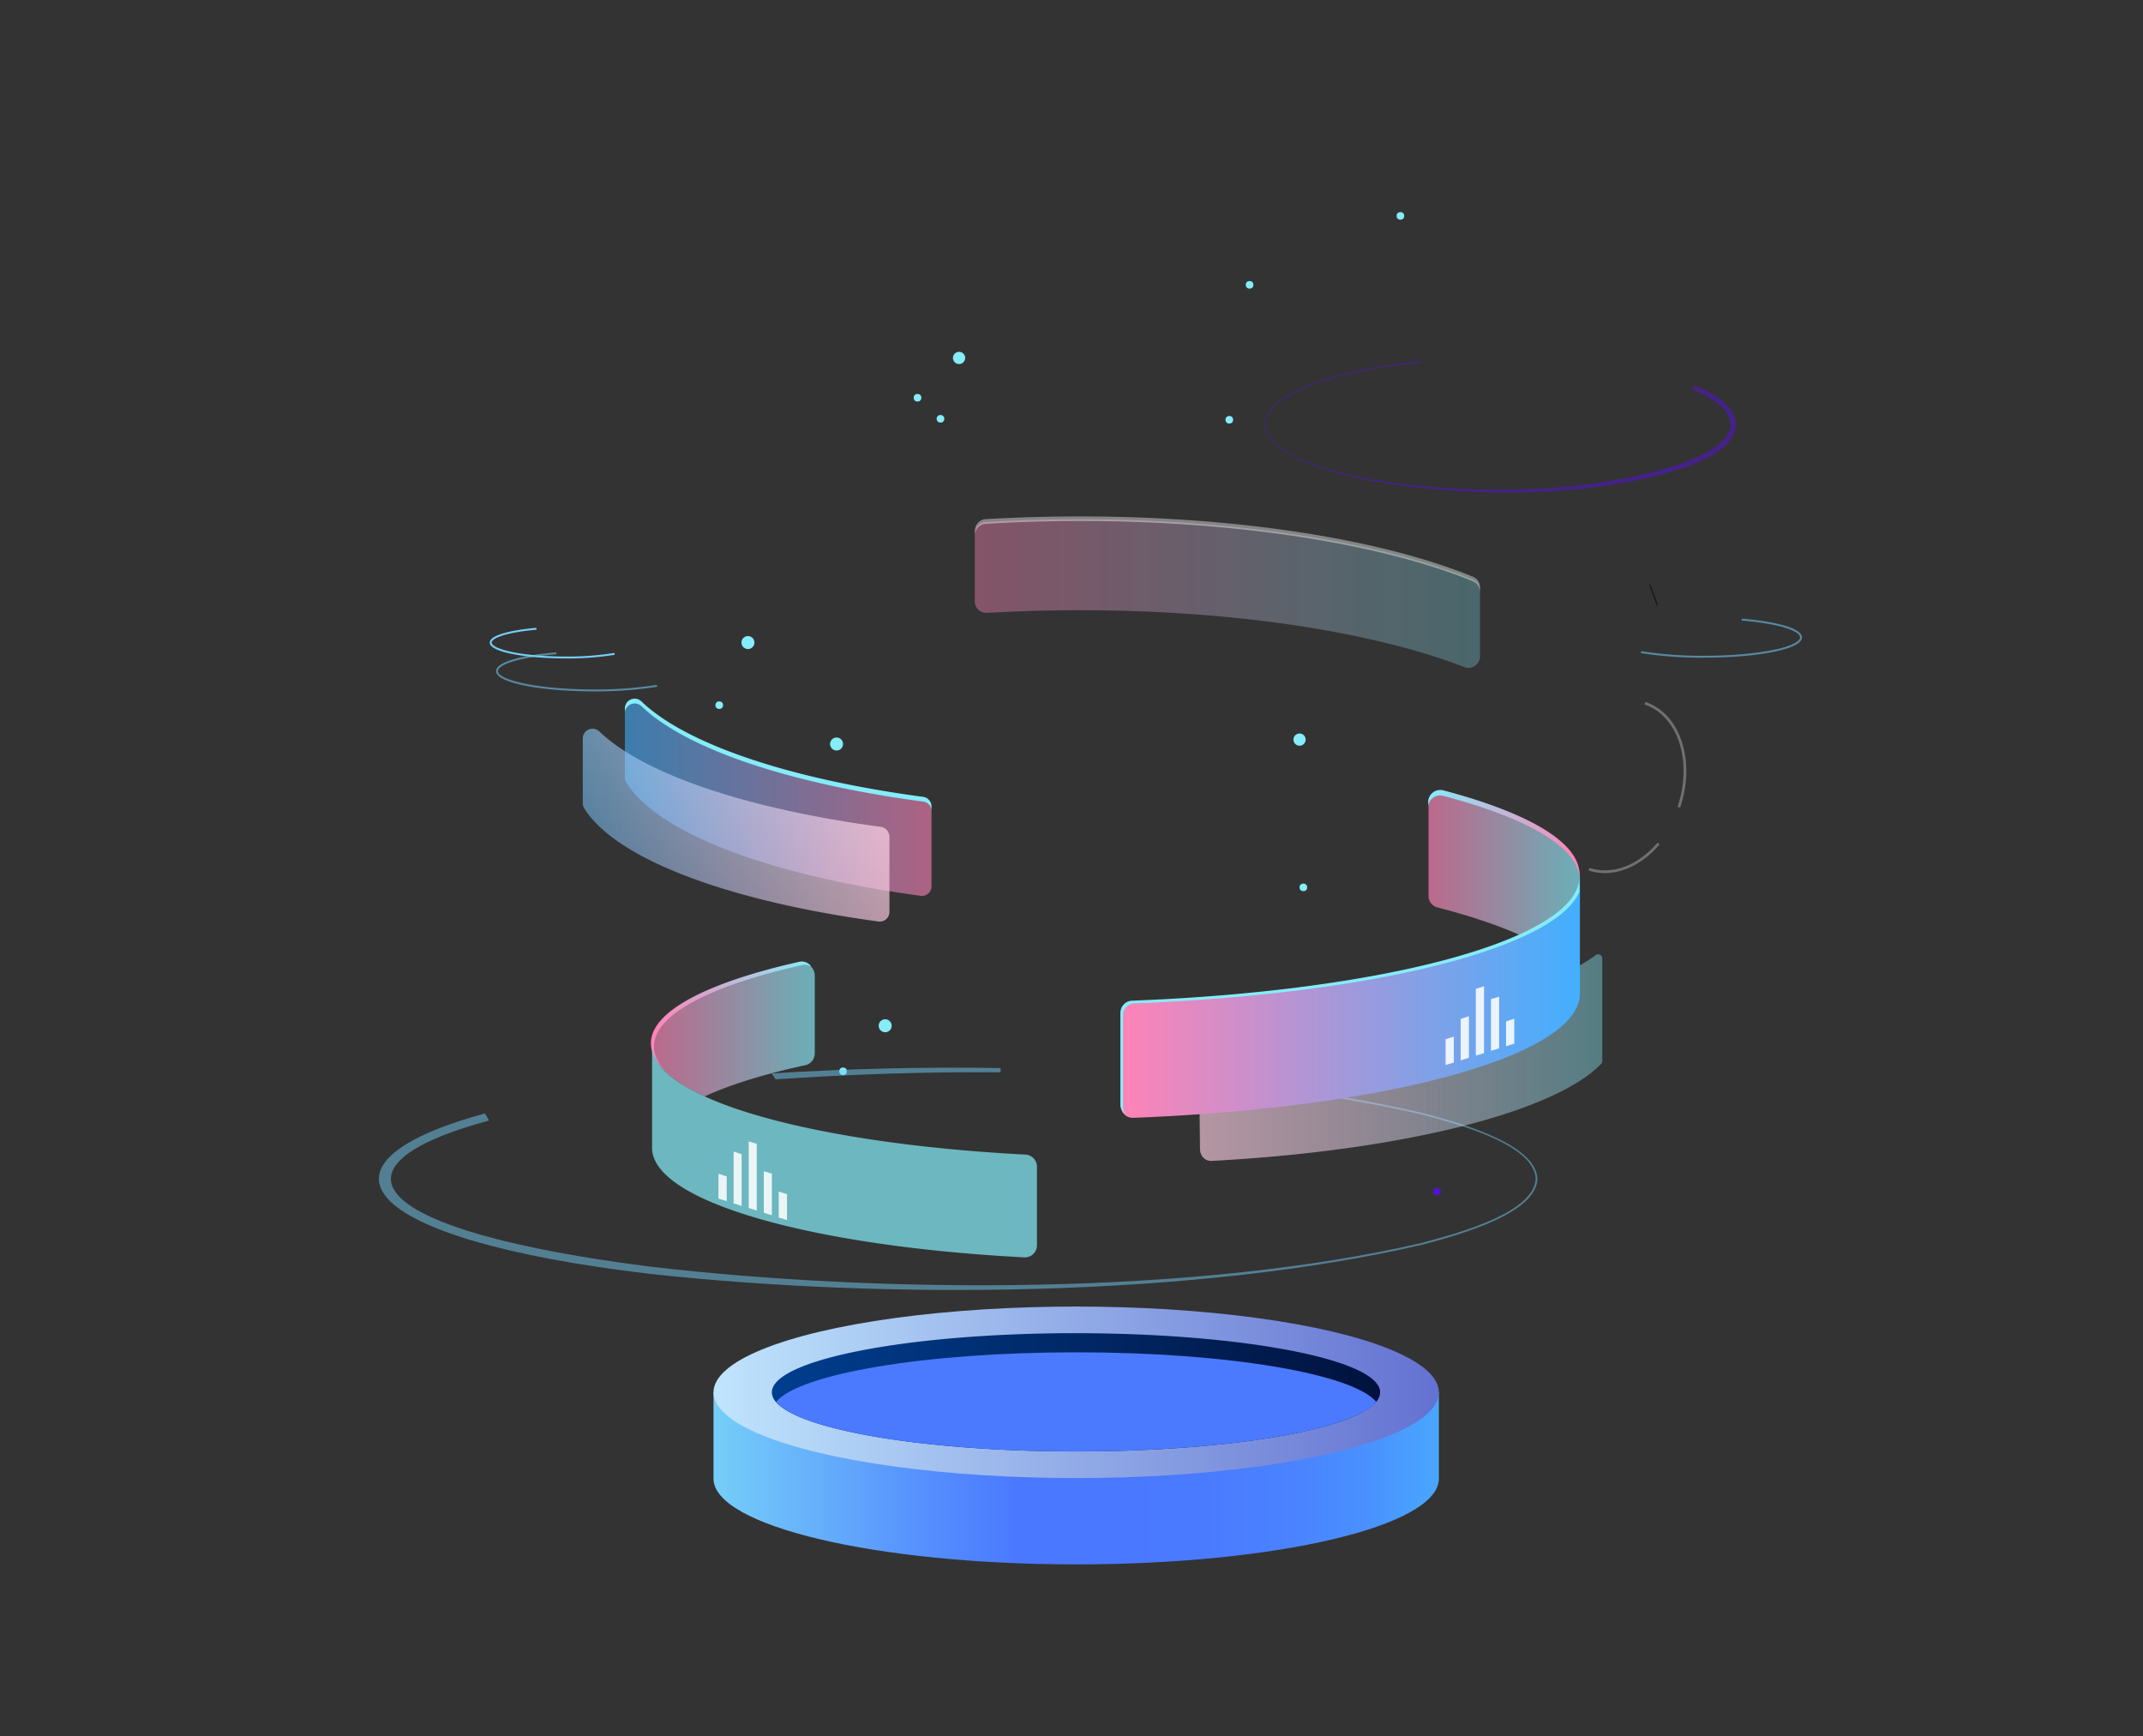 <svg id="nft_base" xmlns="http://www.w3.org/2000/svg" xmlns:xlink="http://www.w3.org/1999/xlink" width="1119.7" height="907.1" viewBox="0 0 1119.7 907.1">
  <rect x="0" y="0" width="1119.7" height="907.1" fill="#333333" stroke="none"/>
  <defs>
    <clipPath id="clip-path">
      <rect id="사각형_299" data-name="사각형 299" width="1119.7" height="907.1"/>
    </clipPath>
    <clipPath id="clip-path-2">
      <path id="패스_2857" data-name="패스 2857" d="M862,306.3l4,10.7a1.99,1.99,0,0,1,.1-1.3l-4-10.7A1.951,1.951,0,0,0,862,306.3Z"/>
    </clipPath>
    <linearGradient id="linear-gradient" y1="-1.921" x2="1" y2="-1.921" gradientUnits="objectBoundingBox">
      <stop offset="0" stop-color="#ff83b7"/>
      <stop offset="1" stop-color="#85ecf9"/>
    </linearGradient>
    <linearGradient id="linear-gradient-2" x1="0" y1="-2.194" x2="1" y2="-2.194" xlink:href="#linear-gradient"/>
    <linearGradient id="linear-gradient-3" y1="4.209" x2="1" y2="4.209" gradientUnits="objectBoundingBox">
      <stop offset="0" stop-color="#ff83b7"/>
      <stop offset="1" stop-color="#85ecf9" stop-opacity="0.702"/>
    </linearGradient>
    <linearGradient id="linear-gradient-4" y1="1.221" x2="1" y2="1.221" gradientUnits="objectBoundingBox">
      <stop offset="0" stop-color="#42afff"/>
      <stop offset="1" stop-color="#ff83b7"/>
    </linearGradient>
    <linearGradient id="linear-gradient-5" y1="0.955" x2="1" y2="0.955" xlink:href="#linear-gradient-4"/>
    <linearGradient id="linear-gradient-6" x1="1.087" y1="0.597" x2="-0.082" y2="1.213" gradientUnits="objectBoundingBox">
      <stop offset="0" stop-color="#fff"/>
      <stop offset="1" stop-color="#eef8ff" stop-opacity="0"/>
    </linearGradient>
    <radialGradient id="radial-gradient" cx="0.508" cy="0.51" r="0.504" gradientTransform="matrix(1, 0, 0, -1, 0, -167.52)" gradientUnits="objectBoundingBox">
      <stop offset="0" stop-color="#00f8fa"/>
      <stop offset="1" stop-color="#5214cd"/>
    </radialGradient>
    <linearGradient id="linear-gradient-7" y1="-6.582" x2="1" y2="-6.582" gradientUnits="objectBoundingBox">
      <stop offset="0.006" stop-color="#75cef8"/>
      <stop offset="0.032" stop-color="#72c8f9"/>
      <stop offset="0.298" stop-color="#558efd"/>
      <stop offset="0.425" stop-color="#4a78ff"/>
      <stop offset="0.659" stop-color="#4a7aff"/>
      <stop offset="0.789" stop-color="#4a82ff"/>
      <stop offset="0.893" stop-color="#4990fe"/>
      <stop offset="0.984" stop-color="#49a4fe"/>
      <stop offset="1" stop-color="#49a8fe"/>
    </linearGradient>
    <clipPath id="clip-path-4">
      <path id="패스_2867" data-name="패스 2867" d="M372.8,727.4v45.1c0,24.7,84.8,44.8,189.5,44.8s189.5-20,189.5-44.8V727.4Z"/>
    </clipPath>
    <linearGradient id="linear-gradient-8" y1="-5.603" x2="1" y2="-5.603" gradientUnits="objectBoundingBox">
      <stop offset="0" stop-color="#c0e5fd"/>
      <stop offset="1" stop-color="#6371d1"/>
    </linearGradient>
    <linearGradient id="linear-gradient-9" y1="-8.348" x2="1" y2="-8.348" gradientUnits="objectBoundingBox">
      <stop offset="0" stop-color="#003e8f"/>
      <stop offset="1" stop-color="#01123d"/>
    </linearGradient>
    <linearGradient id="linear-gradient-10" x1="0" y1="-1.326" x2="1" y2="-1.326" xlink:href="#linear-gradient"/>
    <linearGradient id="linear-gradient-11" x1="0" y1="-1.326" x2="1" y2="-1.326" xlink:href="#linear-gradient-6"/>
    <linearGradient id="linear-gradient-12" x1="-0.083" y1="-1.843" x2="0.897" y2="-2.516" gradientUnits="objectBoundingBox">
      <stop offset="0" stop-color="#85ecf9"/>
      <stop offset="1" stop-color="#ff83b7"/>
    </linearGradient>
    <linearGradient id="linear-gradient-13" x1="0" y1="0.567" x2="1" y2="0.567" xlink:href="#linear-gradient"/>
    <linearGradient id="linear-gradient-14" x1="0" y1="1.311" x2="1" y2="1.311" xlink:href="#linear-gradient-12"/>
    <linearGradient id="linear-gradient-15" y1="-0.572" x2="1" y2="-0.572" gradientUnits="objectBoundingBox">
      <stop offset="0" stop-color="#ff83b7"/>
      <stop offset="1" stop-color="#42afff"/>
    </linearGradient>
    <linearGradient id="linear-gradient-16" x1="-0.136" y1="7.54" x2="1.788" y2="6.564" gradientTransform="matrix(1, 0, 0, 1, 0, 0)" xlink:href="#radial-gradient"/>
  </defs>
  <g id="그룹_1490" data-name="그룹 1490">
    <g id="그룹_1489" data-name="그룹 1489" clip-path="url(#clip-path)">
      <g id="그룹_1483" data-name="그룹 1483">
        <g id="그룹_1482" data-name="그룹 1482">
          <g id="그룹_1481" data-name="그룹 1481" clip-path="url(#clip-path-2)">
            <path id="패스_2856" data-name="패스 2856" d="M862,306.3l4,10.7a1.99,1.99,0,0,1,.1-1.3l-4-10.7a1.951,1.951,0,0,0-.1,1.3" fill="#141313"/>
          </g>
        </g>
      </g>
      <path id="패스_2858" data-name="패스 2858" d="M425.7,509.6v40.8a6.311,6.311,0,0,1-4.9,6.1c-21.3,4.6-39.2,10.1-52.6,16.3-17.6-8-27.5-17.2-27.5-26.8,0-16.7,29.7-31.8,77.4-42.5A6.229,6.229,0,0,1,425.7,509.6Z" opacity="0.67" fill="url(#linear-gradient)"/>
      <path id="패스_2859" data-name="패스 2859" d="M424,505.1a6.375,6.375,0,0,0-4.9-.9c-47.7,10.7-77.4,25.8-77.4,42.5,0,4.4,2,8.6,5.9,12.7-4.9-4.6-7.5-9.4-7.5-14.4,0-16.7,29.7-31.8,77.4-42.5A6.086,6.086,0,0,1,424,505.1Z" fill="url(#linear-gradient-2)"/>
      <g id="그룹_1484" data-name="그룹 1484">
        <path id="패스_2860" data-name="패스 2860" d="M773.3,308.3v34.6a6.026,6.026,0,0,1-8.2,5.6c-46.8-18.1-119.4-29.7-200.8-29.7-16.7,0-32.9.5-48.7,1.4a6.024,6.024,0,0,1-6.3-6V278.7a6.014,6.014,0,0,1,5.6-6c16-.9,32.5-1.4,49.4-1.4,84.1,0,158.6,12.4,205.2,31.5A5.941,5.941,0,0,1,773.3,308.3Z" opacity="0.4" fill="url(#linear-gradient-3)"/>
        <path id="패스_2861" data-name="패스 2861" d="M773.3,306.9v2.4a6.248,6.248,0,0,0-3.7-5.6c-46.6-19.1-121.2-31.5-205.2-31.5-16.9,0-33.4.5-49.4,1.5a5.941,5.941,0,0,0-5.6,6v-2.5a6.014,6.014,0,0,1,5.6-6c16-.9,32.5-1.4,49.4-1.4,84.1,0,158.6,12.4,205.2,31.5A6.035,6.035,0,0,1,773.3,306.9Z" fill="#fff" opacity="0.4"/>
      </g>
      <g id="그룹_1486" data-name="그룹 1486">
        <path id="패스_2862" data-name="패스 2862" d="M486.7,423.7V463a5.005,5.005,0,0,1-5.8,5c-78.7-10.7-137.3-32.7-153.7-59.2a4.845,4.845,0,0,1-.7-2.6V372.4a5.1,5.1,0,0,1,8.7-3.6l.1.1c23.4,22.3,77.4,40.4,147,49.7A5.166,5.166,0,0,1,486.7,423.7Z" opacity="0.6" fill="url(#linear-gradient-4)"/>
        <path id="패스_2863" data-name="패스 2863" d="M486.7,421.3v2.5a4.99,4.99,0,0,0-4.4-5c-69.6-9.3-123.6-27.4-147-49.7l-.1-.1a5.12,5.12,0,0,0-8.7,3.6v-2.5a5.1,5.1,0,0,1,8.7-3.6l.1.1c23.4,22.3,77.4,40.4,147,49.7A5.065,5.065,0,0,1,486.7,421.3Z" fill="#85ecf9"/>
        <g id="그룹_1485" data-name="그룹 1485">
          <path id="패스_2864" data-name="패스 2864" d="M464.7,437.1v39.3a5.005,5.005,0,0,1-5.8,5c-78.7-10.7-137.3-32.7-153.7-59.2a4.845,4.845,0,0,1-.7-2.6V385.8a5.1,5.1,0,0,1,8.7-3.6l.1.1c23.4,22.3,77.4,40.4,147,49.7A5.244,5.244,0,0,1,464.7,437.1Z" opacity="0.45" fill="url(#linear-gradient-5)"/>
          <path id="패스_2865" data-name="패스 2865" d="M464.7,437.1v39.3a5.005,5.005,0,0,1-5.8,5c-78.7-10.7-137.3-32.7-153.7-59.2a4.845,4.845,0,0,1-.7-2.6V385.8a5.1,5.1,0,0,1,8.7-3.6l.1.1c23.4,22.3,77.4,40.4,147,49.7A5.244,5.244,0,0,1,464.7,437.1Z" opacity="0.49" fill="url(#linear-gradient-6)"/>
        </g>
      </g>
      <g id="그룹_1488" data-name="그룹 1488">
        <g id="그룹_1487" data-name="그룹 1487">
          <circle id="타원_45" data-name="타원 45" cx="3.2" cy="3.2" r="3.2" transform="translate(497.9 183.8)" fill="#85ecf9"/>
          <circle id="타원_46" data-name="타원 46" cx="3.2" cy="3.2" r="3.2" transform="translate(675.8 383.2)" fill="#85ecf9"/>
          <circle id="타원_47" data-name="타원 47" cx="3.4" cy="3.4" r="3.4" transform="translate(387.4 332.3)" fill="#85ecf9"/>
          <circle id="타원_48" data-name="타원 48" cx="3.4" cy="3.4" r="3.4" transform="translate(459.1 532.5)" fill="#85ecf9"/>
          <circle id="타원_49" data-name="타원 49" cx="3.4" cy="3.4" r="3.4" transform="translate(433.7 385.3)" fill="#85ecf9"/>
          <circle id="타원_50" data-name="타원 50" cx="2" cy="2" r="2" transform="translate(477.4 205.8)" fill="#85ecf9"/>
          <circle id="타원_51" data-name="타원 51" cx="2" cy="2" r="2" transform="translate(489.4 216.8)" fill="#85ecf9"/>
          <circle id="타원_52" data-name="타원 52" cx="2" cy="2" r="2" transform="translate(438.5 557.7)" fill="#85ecf9"/>
          <circle id="타원_53" data-name="타원 53" cx="2" cy="2" r="2" transform="translate(373.8 366.4)" fill="#85ecf9"/>
          <circle id="타원_54" data-name="타원 54" cx="2" cy="2" r="2" transform="translate(679 461.6)" fill="#85ecf9"/>
          <circle id="타원_55" data-name="타원 55" cx="2" cy="2" r="2" transform="translate(748.8 620.5)" fill="url(#radial-gradient)"/>
          <circle id="타원_56" data-name="타원 56" cx="2" cy="2" r="2" transform="translate(640.3 217.3)" fill="#85ecf9"/>
          <circle id="타원_57" data-name="타원 57" cx="2" cy="2" r="2" transform="translate(650.9 146.8)" fill="#85ecf9"/>
          <circle id="타원_58" data-name="타원 58" cx="2" cy="2" r="2" transform="translate(729.7 110.8)" fill="#85ecf9"/>
        </g>
      </g>
    </g>
  </g>
  <g id="그룹_1497" data-name="그룹 1497">
    <g id="그룹_1496" data-name="그룹 1496" clip-path="url(#clip-path)">
      <g id="그룹_1495" data-name="그룹 1495">
        <g id="그룹_1491" data-name="그룹 1491">
          <path id="XMLID_00000006709404925994444760000015965993881551687564_" d="M372.8,727.4v45.1c0,24.7,84.8,44.8,189.5,44.8s189.5-20,189.5-44.8V727.4Z" fill="url(#linear-gradient-7)"/>
        </g>
        <g id="그룹_1493" data-name="그룹 1493">
          <g id="그룹_1492" data-name="그룹 1492" clip-path="url(#clip-path-4)">
            <path id="패스_2866" data-name="패스 2866" d="M348.4,715" fill="#fff"/>
          </g>
        </g>
      </g>
      <ellipse id="타원_59" data-name="타원 59" cx="189.5" cy="44.8" rx="189.5" ry="44.8" transform="translate(372.8 682.6)" fill="url(#linear-gradient-8)"/>
      <path id="패스_2868" data-name="패스 2868" d="M721.1,727.4a7.6,7.6,0,0,1-2.1,5c-12.3,14.7-77.8,25.9-156.8,25.9s-144.5-11.2-156.8-25.9a7.6,7.6,0,0,1-2.1-5c0-17,71.1-30.9,158.8-30.9C650,696.6,721.1,710.4,721.1,727.4Z" fill="url(#linear-gradient-9)"/>
      <path id="패스_2869" data-name="패스 2869" d="M719.1,732.4c-12.3,14.7-77.8,25.9-156.8,25.9s-144.5-11.2-156.8-25.9c12.2-14.7,77.8-25.9,156.8-25.9S706.8,717.7,719.1,732.4Z" fill="#4b7afe"/>
    </g>
  </g>
  <g id="그룹_1499" data-name="그룹 1499">
    <g id="그룹_1498" data-name="그룹 1498" clip-path="url(#clip-path)">
      <path id="패스_2870" data-name="패스 2870" d="M743,581.4c-39.3-9.1-83.2-15.4-128.9-19.1v1.5c45.7,3.4,89.5,9.4,128.5,18.4,20.4,5.3,58.9,15.9,59.8,33.6-.9,17.6-39.2,28.2-59.8,33.6C624.8,676.7,462.2,676,340.3,661.8c-146.8-18.5-174.4-52.1-84.8-76.4l-2.1-3.7c-96.2,26.2-67,65.7,86,83.8,123.5,13.5,284.8,12.4,403.7-15.2,20.7-5.5,59.5-16.4,60.2-34.4C802.5,597.8,763.9,586.9,743,581.4ZM403.2,560.8l2.1,3.1c37.7-2.6,77.5-4,117.5-3.7V558C482.2,557.3,441.7,558.4,403.2,560.8Z" fill="#75cef8" opacity="0.49"/>
    </g>
  </g>
  <g id="그룹_1501" data-name="그룹 1501">
    <g id="그룹_1500" data-name="그룹 1500" clip-path="url(#clip-path)">
      <path id="패스_2871" data-name="패스 2871" d="M242.1,580.1" fill="#fff"/>
    </g>
  </g>
  <g id="그룹_1503" data-name="그룹 1503">
    <g id="그룹_1502" data-name="그룹 1502" clip-path="url(#clip-path)">
      <path id="패스_2872" data-name="패스 2872" d="M321.1,341.6a152.688,152.688,0,0,1-25.5,1.9c-21.6,0-39.2-3.5-39.2-7.8,0-3.2,9.9-6,23.9-7.2" fill="none" stroke="#75cef8" stroke-miterlimit="10" stroke-width="1"/>
      <path id="패스_2873" data-name="패스 2873" d="M343.3,358.3a205.375,205.375,0,0,1-32.9,2.4c-28,0-50.7-4.5-50.7-10.1,0-4.2,12.8-7.8,31-9.3" fill="none" stroke="#75cef8" stroke-miterlimit="10" stroke-width="1" opacity="0.56"/>
      <path id="패스_2874" data-name="패스 2874" d="M857.4,340.7a205.376,205.376,0,0,0,32.9,2.4c28,0,50.7-4.5,50.7-10.1,0-4.2-12.8-7.8-31-9.3" fill="none" stroke="#75cef8" stroke-miterlimit="10" stroke-width="1" opacity="0.56"/>
    </g>
  </g>
  <g id="그룹_1505" data-name="그룹 1505">
    <g id="그룹_1504" data-name="그룹 1504" clip-path="url(#clip-path)">
      <path id="패스_2875" data-name="패스 2875" d="M815.9,509.5c7.2-3.7,13.3-7,17.8-10.5a2.2,2.2,0,0,1,3.5,1.7v53.6a2.035,2.035,0,0,1-.6,1.5c-24.4,25.3-104.2,45.4-203.6,50.7-3.2.2-6-2.6-6-6.2l-.5-47.8c0-3.4,2.4-6.2,5.4-6.3C712.4,542,780,528,815.9,509.5Z" opacity="0.4" fill="url(#linear-gradient-10)"/>
      <path id="패스_2876" data-name="패스 2876" d="M815.9,509.5c7.2-3.7,13.3-7,17.8-10.5a2.2,2.2,0,0,1,3.5,1.7v53.6a2.035,2.035,0,0,1-.6,1.5c-24.4,25.3-104.2,45.4-203.6,50.7-3.2.2-6-2.6-6-6.2l-.5-47.8c0-3.4,2.4-6.2,5.4-6.3C712.4,542,780,528,815.9,509.5Z" opacity="0.39" fill="url(#linear-gradient-11)"/>
    </g>
  </g>
  <g id="그룹_1508" data-name="그룹 1508">
    <g id="그룹_1507" data-name="그룹 1507" clip-path="url(#clip-path)">
      <path id="패스_2877" data-name="패스 2877" d="M541.8,609.5v41.1a6.283,6.283,0,0,1-6.6,6.3c-111.2-5.8-194.5-29.2-194.5-57.2V546c0,9.7,9.9,18.8,27.5,26.8,33.4,15.3,94.5,26.6,167.6,30.4A6.351,6.351,0,0,1,541.8,609.5Z" opacity="0.71" fill="url(#linear-gradient-12)"/>
      <g id="그룹_1506" data-name="그룹 1506" opacity="0.86">
        <path id="패스_2878" data-name="패스 2878" d="M379.7,627.5l-4.3-1.3v-13l4.3,1.4Z" fill="#fff"/>
        <path id="패스_2879" data-name="패스 2879" d="M387.5,630l-4.2-1.3V601.6l4.2,1.4Z" fill="#fff"/>
        <path id="패스_2880" data-name="패스 2880" d="M395.4,632.5l-4.2-1.4V596.3l4.2,1.3Z" fill="#fff"/>
        <path id="패스_2881" data-name="패스 2881" d="M403.3,634.9l-4.2-1.3V611.9l4.2,1.3Z" fill="#fff"/>
        <path id="패스_2882" data-name="패스 2882" d="M411.2,637.4l-4.3-1.3V622.5l4.3,1.4Z" fill="#fff"/>
      </g>
    </g>
  </g>
  <g id="그룹_1511" data-name="그룹 1511">
    <g id="그룹_1510" data-name="그룹 1510" clip-path="url(#clip-path)">
      <path id="패스_2883" data-name="패스 2883" d="M825.5,458.5c0,10.9-11.2,21.2-31,30.2-11.7-5.3-26.3-10.2-43.4-14.6a6.219,6.219,0,0,1-4.7-6.1V420.6a6.339,6.339,0,0,1,7.9-6.1C798.6,426.2,825.5,441.6,825.5,458.5Z" opacity="0.67" fill="url(#linear-gradient-13)"/>
      <path id="패스_2884" data-name="패스 2884" d="M825.3,456.9a6.6,6.6,0,0,1-.1,1.4c-1.5-16.3-28.2-31.2-71.1-42.5a6.246,6.246,0,0,0-7.9,6.1V419a6.339,6.339,0,0,1,7.9-6.1C798.4,424.6,825.3,440,825.3,456.9Z" fill="url(#linear-gradient-14)"/>
      <path id="패스_2885" data-name="패스 2885" d="M825.5,458.5V519c0,32.7-101,59.9-233.4,65a6.259,6.259,0,0,1-6.5-6.3V529.9a6.351,6.351,0,0,1,6-6.3c88.5-3.4,163.1-16.6,202.9-34.8C814.4,479.7,825.5,469.4,825.5,458.5Z" fill="url(#linear-gradient-15)"/>
      <path id="패스_2886" data-name="패스 2886" d="M825.3,457.8v8c-3.6,8.4-13.8,16.4-29.6,23.6-39.8,18.2-114.3,31.4-202.9,34.8a6.213,6.213,0,0,0-6,6.3v47.8A5.865,5.865,0,0,0,588,582a6.161,6.161,0,0,1-2.6-5.1V529.1a6.351,6.351,0,0,1,6-6.3c88.5-3.4,163.1-16.6,202.9-34.8C814.2,478.9,825.3,468.7,825.3,457.8Z" fill="#85ecf9"/>
      <g id="그룹_1509" data-name="그룹 1509" opacity="0.87">
        <path id="패스_2887" data-name="패스 2887" d="M786.9,546.6l4.3-1.4v-13l-4.3,1.4Z" fill="#fff"/>
        <path id="패스_2888" data-name="패스 2888" d="M779,549l4.3-1.3v-27L779,522Z" fill="#fff"/>
        <path id="패스_2889" data-name="패스 2889" d="M771.1,551.5l4.3-1.3V515.3l-4.3,1.3Z" fill="#fff"/>
        <path id="패스_2890" data-name="패스 2890" d="M763.2,554l4.3-1.4V530.9l-4.3,1.4Z" fill="#fff"/>
        <path id="패스_2891" data-name="패스 2891" d="M755.3,556.4l4.3-1.3V541.6l-4.3,1.3Z" fill="#fff"/>
      </g>
    </g>
  </g>
  <g id="그룹_1514" data-name="그룹 1514">
    <g id="그룹_1513" data-name="그룹 1513" clip-path="url(#clip-path)">
      <path id="패스_2892" data-name="패스 2892" d="M866.6,440.7c-10.1,11.9-24,17.5-36.4,13.4" fill="none" stroke="#707070" stroke-miterlimit="10" stroke-width="1.417"/>
      <path id="패스_2893" data-name="패스 2893" d="M859.5,367.4c17.9,6,25.8,30.3,17.7,54.3" fill="none" stroke="#707070" stroke-miterlimit="10" stroke-width="1.417"/>
    </g>
  </g>
  <g id="그룹_1516" data-name="그룹 1516">
    <g id="그룹_1515" data-name="그룹 1515" clip-path="url(#clip-path)">
      <path id="패스_2894" data-name="패스 2894" d="M885.5,201.4l-1,2.2c8.2,3.6,19.3,9.3,19.7,18.2-.6,9.9-14.8,16-23,19.4-48.7,17.3-113.3,17.7-164.1,9.4-74.6-13.5-74.2-44.3,0-57.8,8-1.4,16.4-2.5,25.1-3.4l.3-.7c-8.8.9-17.3,2.1-25.5,3.5-75,14-74.7,45.1,0,59.1,51,8.9,115.9,9.2,165.2-7.7,9.4-3.8,24.3-10,24.9-21.9C906.5,211.4,894.8,205.3,885.5,201.4Z" opacity="0.55" fill="url(#linear-gradient-16)"/>
    </g>
  </g>
</svg>

